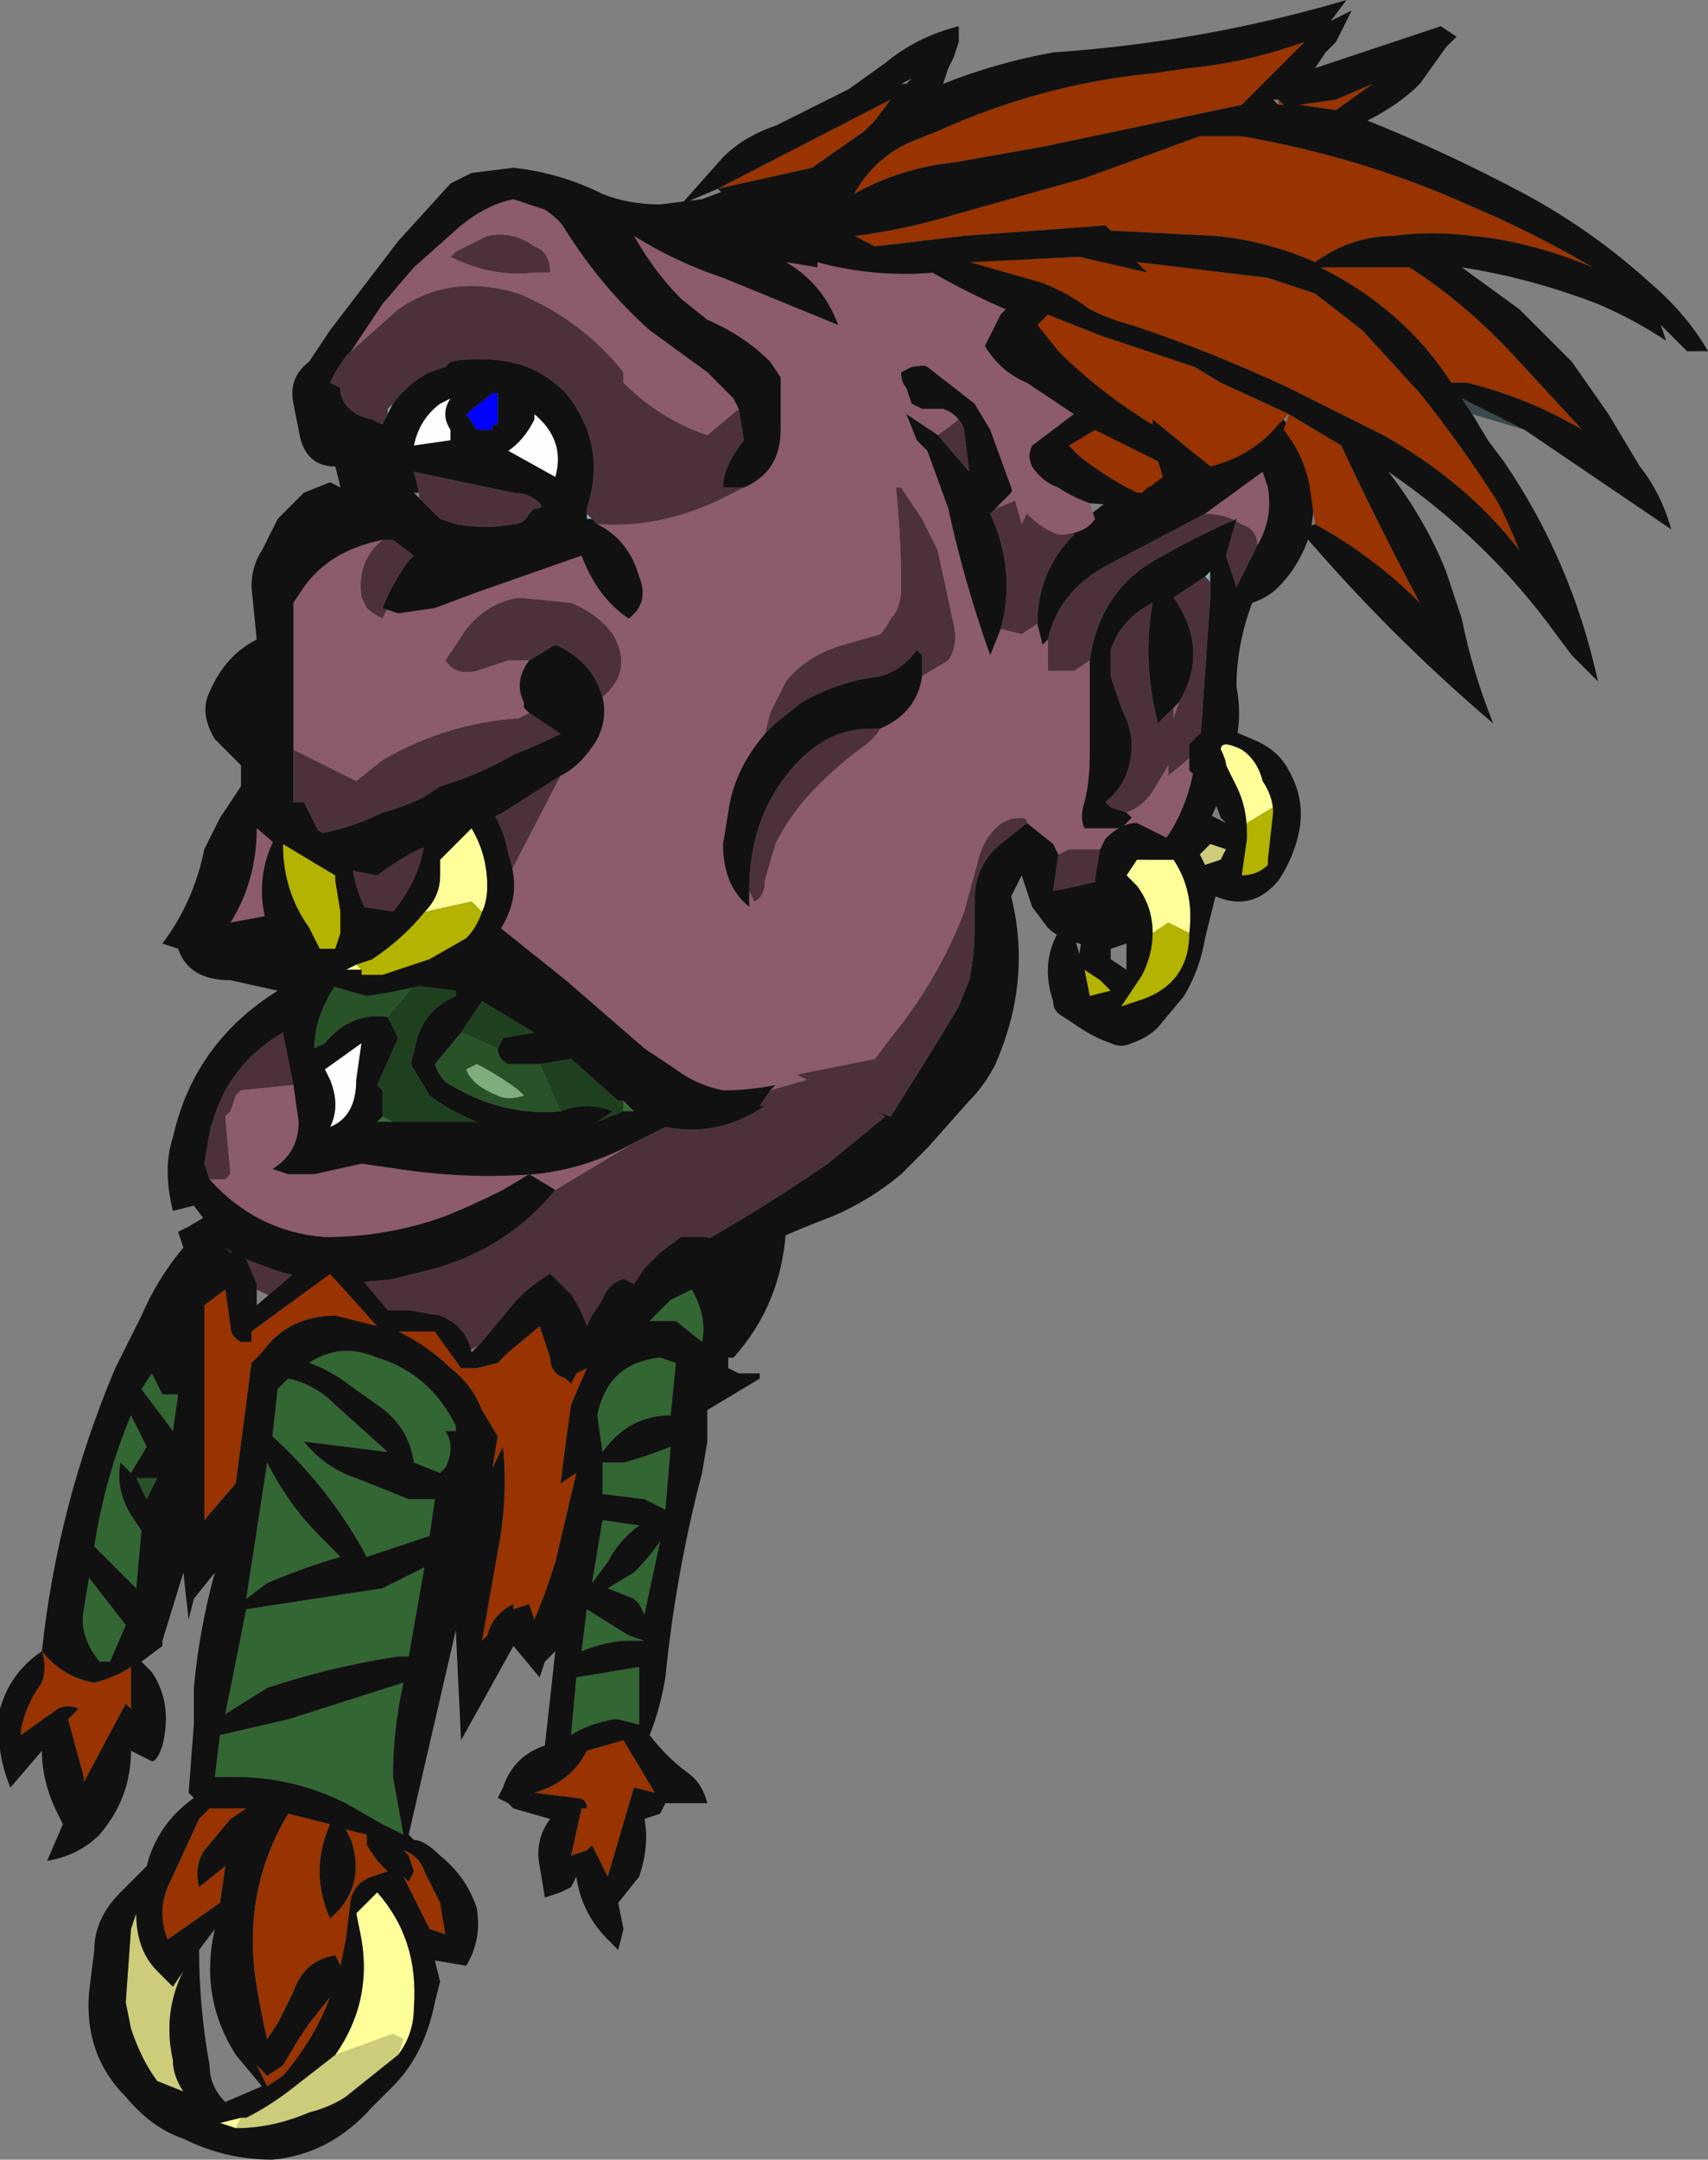 <?xml version="1.0" encoding="UTF-8" standalone="no"?>
<svg xmlns:ffdec="https://www.free-decompiler.com/flash" xmlns:xlink="http://www.w3.org/1999/xlink" ffdec:objectType="shape" height="20.6px" width="16.3px" xmlns="http://www.w3.org/2000/svg">
  <rect width="100%" height="100%" fill="#808080" stroke="none"/>
  <g transform="matrix(1.0, 0.0, 0.0, 1.0, 6.6, 11.95)">
    <path d="M2.05 -9.55 L2.05 -9.25 2.05 -9.55 M2.1 -9.25 L4.0 -7.55 3.6 -7.8 3.25 -8.25 2.9 -8.6 2.55 -8.95 2.1 -9.25 M4.3 -7.9 L4.3 -7.95 4.3 -7.9 M3.75 -8.6 L3.7 -9.0 3.75 -9.05 3.7 -8.75 3.75 -8.6 M3.45 -9.4 L2.65 -9.7 3.45 -9.4" fill="#121212" fill-rule="evenodd" stroke="none"/>
    <path d="M-2.3 -8.15 Q-2.4 -8.0 -2.3 -7.85 L-2.3 -7.75 -2.65 -7.7 Q-2.6 -7.95 -2.4 -8.1 L-2.3 -8.15 M-1.5 -7.95 L-1.5 -8.0 Q-1.2 -7.75 -1.3 -7.4 L-1.75 -7.65 Q-1.6 -7.75 -1.5 -7.95 M-3.45 -1.65 L-3.5 -1.75 -3.15 -2.0 -3.2 -1.65 Q-3.2 -1.3 -3.45 -1.2 -3.35 -1.4 -3.45 -1.65" fill="#fffdff" fill-rule="evenodd" stroke="none"/>
    <path d="M-1.9 -8.2 L-1.85 -8.2 -1.85 -7.9 -1.9 -7.9 -1.9 -7.85 -2.05 -7.85 -2.15 -8.0 -1.9 -8.2" fill="#0000ff" fill-rule="evenodd" stroke="none"/>
    <path d="M1.9 -9.85 L1.6 -9.65 1.9 -9.85 M1.15 -10.15 L1.2 -10.15 0.5 -9.9 0.55 -9.9 1.15 -10.15 M2.05 -9.25 L2.05 -9.55 2.65 -9.7 3.45 -9.4 3.75 -9.05 3.7 -9.0 3.75 -8.6 4.3 -7.95 4.3 -7.9 4.0 -7.55 2.1 -9.25 2.05 -9.25" fill="#333333" fill-rule="evenodd" stroke="none"/>
    <path d="M2.55 -8.95 L2.9 -8.6 2.55 -8.95 M3.25 -8.25 L3.6 -7.8 3.25 -8.25 M-3.35 -8.25 L-3.35 -8.2 -3.35 -8.25 M-2.9 -8.0 L-2.9 -8.05 -2.85 -8.1 -2.9 -8.0 M-1.0 -7.05 L-0.95 -7.0 -1.0 -7.0 -1.0 -7.05 M4.95 -6.25 L4.95 -6.4 4.9 -6.45 4.95 -6.5 4.95 -6.25" fill="#86aab3" fill-rule="evenodd" stroke="none"/>
    <path d="M0.5 -10.2 L1.1 -10.2 0.5 -10.2" fill="#5f7980" fill-rule="evenodd" stroke="none"/>
    <path d="M-2.85 -1.25 L-3.0 -1.25 -2.95 -1.3 -2.85 -1.25 M-3.6 -1.95 L-3.6 -1.95 M-0.65 -1.45 L-0.55 -1.35 -0.65 -1.35 -0.65 -1.45" fill="#346b34" fill-rule="evenodd" stroke="none"/>
    <path d="M-3.6 -1.95 Q-3.6 -2.25 -3.4 -2.55 L-2.65 -2.55 -2.9 -2.25 -2.85 -2.15 -2.9 -2.25 Q-3.25 -2.3 -3.5 -2.0 L-3.6 -1.95 M-2.25 -2.5 L-2.25 -2.45 -2.25 -2.5 M-1.25 -1.35 Q-1.8 -1.3 -2.3 -1.6 -2.4 -1.65 -2.45 -1.8 L-2.2 -2.1 -1.85 -1.95 Q-1.85 -1.85 -1.75 -1.8 L-1.45 -1.8 -1.25 -1.35 M-2.15 -1.75 Q-2.1 -1.6 -1.85 -1.5 -1.75 -1.45 -1.6 -1.5 L-1.65 -1.55 Q-1.85 -1.7 -2.05 -1.8 L-2.15 -1.75" fill="#285228" fill-rule="evenodd" stroke="none"/>
    <path d="M-2.65 -2.55 L-2.25 -2.5 -2.25 -2.45 Q-2.6 -2.3 -2.65 -1.9 -2.7 -1.8 -2.65 -1.75 L-2.5 -1.5 Q-2.3 -1.35 -2.05 -1.25 L-2.85 -1.25 -2.95 -1.3 -2.95 -1.55 -3.0 -1.6 -2.8 -2.05 -2.85 -2.15 -2.9 -2.25 -2.65 -2.55 M-2.2 -2.1 L-2.0 -2.4 -1.5 -2.1 -1.8 -2.05 -1.85 -1.95 -2.2 -2.1 M-1.45 -1.8 L-1.15 -1.85 -0.7 -1.45 -0.65 -1.45 -0.65 -1.35 -0.9 -1.25 -0.75 -1.35 Q-1.0 -1.45 -1.25 -1.35 L-1.45 -1.8" fill="#1f401f" fill-rule="evenodd" stroke="none"/>
    <path d="M-2.15 -1.75 L-2.05 -1.8 Q-1.85 -1.7 -1.65 -1.55 L-1.6 -1.5 Q-1.75 -1.45 -1.85 -1.5 -2.1 -1.6 -2.15 -1.75" fill="#7ead7e" fill-rule="evenodd" stroke="none"/>
    <path d="M3.55 -7.05 L3.65 -6.9 3.65 -6.85 Q3.3 -6.5 3.3 -6.0 L3.15 -5.9 2.95 -5.95 Q3.1 -6.5 2.85 -7.05 L2.9 -7.1 3.15 -7.2 3.55 -7.05 M-0.3 0.2 L-1.0 0.7 -1.2 0.45 -2.25 1.0 -3.85 0.5 -4.25 0.3 -4.45 -0.05 Q-4.3 0.05 -4.15 0.1 -3.55 0.35 -2.85 0.25 L-2.45 0.15 Q-1.75 -0.05 -1.3 -0.6 L-0.55 -1.05 -0.25 -1.2 Q0.25 -1.1 0.7 -1.4 L0.65 -1.4 0.75 -1.55 1.1 -1.65 1.0 -1.7 1.75 -1.85 1.9 -2.05 Q2.35 -2.6 2.6 -3.25 L2.75 -3.8 Q2.8 -3.95 2.9 -4.05 3.0 -4.15 3.15 -4.15 3.2 -4.15 3.2 -4.1 L2.95 -3.9 Q2.7 -3.7 2.7 -3.35 L2.7 -3.05 Q2.7 -2.85 2.65 -2.6 L2.55 -2.35 Q2.25 -1.85 1.9 -1.3 L1.75 -1.35 1.85 -1.3 1.3 -0.85 Q0.5 -0.3 -0.35 0.15 L-0.3 0.2 M0.5 -7.3 L0.4 -7.25 Q-0.25 -6.9 -0.9 -6.95 L-0.95 -7.0 -1.0 -7.05 -1.0 -7.1 Q-0.8 -7.7 -1.2 -8.2 -1.45 -8.45 -1.75 -8.5 -2.05 -8.55 -2.3 -8.5 L-2.35 -8.45 -2.5 -8.4 Q-2.7 -8.3 -2.85 -8.1 L-2.9 -8.05 -2.9 -8.0 -2.95 -7.9 -3.05 -7.95 Q-3.3 -8.0 -3.35 -8.2 L-3.35 -8.25 -3.45 -8.3 -3.4 -8.4 -3.3 -8.55 -3.25 -8.6 -2.8 -9.0 Q-2.3 -9.35 -1.65 -9.15 -1.05 -8.9 -0.65 -8.4 L-0.65 -8.3 Q-0.3 -7.95 0.15 -7.8 L0.45 -8.05 0.5 -7.75 Q0.3 -7.5 0.3 -7.3 L0.5 -7.3 M-2.95 -6.15 L-2.9 -6.15 -2.95 -6.05 Q-3.05 -6.1 -3.1 -6.15 L-3.15 -6.25 Q-3.2 -6.6 -2.95 -6.8 L-2.85 -6.8 -2.65 -6.65 -2.7 -6.6 Q-2.85 -6.4 -2.95 -6.15 M-3.8 -4.8 L-3.2 -4.5 -2.95 -4.7 Q-2.35 -5.05 -1.65 -5.1 L-1.55 -5.15 -1.25 -4.95 Q-1.45 -4.85 -1.7 -4.75 -2.05 -4.55 -2.4 -4.45 L-2.55 -4.35 Q-2.75 -4.25 -2.95 -4.2 -3.25 -4.05 -3.55 -4.0 L-3.7 -4.3 -3.8 -4.3 -3.8 -4.8 M-1.55 -5.65 L-1.75 -5.65 -2.05 -5.55 Q-2.25 -5.5 -2.35 -5.65 L-2.15 -5.95 Q-1.95 -6.2 -1.65 -6.25 L-1.15 -6.2 Q-0.9 -6.1 -0.75 -5.9 -0.55 -5.55 -0.85 -5.3 -0.95 -5.65 -1.3 -5.8 L-1.55 -5.65 M-1.25 -4.55 L-1.95 -3.2 -2.8 -3.25 -3.5 -3.35 -3.6 -3.3 -3.8 -3.75 -3.0 -3.6 Q-2.8 -3.75 -2.6 -3.85 -2.2 -4.0 -1.8 -4.2 L-1.25 -4.55 M3.5 -3.8 L3.6 -3.85 4.0 -3.85 4.3 -3.7 3.9 -3.55 Q3.7 -3.5 3.45 -3.45 L3.5 -3.8 M4.85 -4.8 L4.55 -4.55 4.55 -4.65 4.4 -4.4 Q4.3 -4.25 4.15 -4.2 L4.0 -4.25 3.95 -4.3 Q4.2 -4.5 4.2 -4.85 4.2 -5.0 4.1 -5.2 L4.0 -5.5 4.0 -5.75 Q4.1 -6.05 4.4 -6.2 4.3 -5.65 4.45 -5.05 L4.6 -5.2 4.6 -5.1 4.65 -5.25 Q4.95 -5.75 4.6 -6.25 L4.9 -6.45 4.95 -6.4 4.95 -6.25 4.85 -4.8 M3.8 -5.65 L3.65 -5.55 3.4 -5.55 3.4 -5.85 Q3.5 -6.3 3.95 -6.55 L4.9 -7.05 Q5.1 -7.05 5.25 -6.95 5.4 -6.9 5.4 -6.75 L5.2 -6.35 5.1 -6.65 5.2 -7.0 Q4.85 -6.85 4.5 -6.65 3.9 -6.35 3.8 -5.65 M2.35 -7.8 L2.55 -7.95 2.6 -7.85 2.65 -7.45 2.35 -7.8 M0.7 -4.95 L0.75 -5.15 0.9 -5.45 Q1.1 -5.7 1.45 -5.8 L1.8 -5.9 Q1.85 -5.95 1.9 -6.05 2.0 -6.15 2.0 -6.35 2.0 -6.8 1.95 -7.3 L2.0 -7.3 2.2 -7.0 2.35 -6.7 2.5 -6.0 Q2.55 -5.8 2.45 -5.65 L2.2 -5.5 2.2 -5.7 2.15 -5.75 Q2.0 -5.55 1.8 -5.5 1.4 -5.45 1.05 -5.25 L0.8 -5.05 0.7 -4.95 M1.8 -5.0 Q1.75 -4.9 1.6 -4.8 1.4 -4.65 1.2 -4.45 0.95 -4.2 0.8 -3.9 L0.7 -3.55 Q0.7 -3.4 0.6 -3.35 L0.55 -3.45 Q0.55 -4.1 0.9 -4.55 1.25 -5.0 1.7 -5.0 L1.8 -5.0 M-2.3 -9.5 L-2.25 -9.55 -1.95 -9.7 Q-1.7 -9.75 -1.5 -9.6 -1.35 -9.55 -1.35 -9.35 L-1.5 -9.35 Q-1.9 -9.3 -2.3 -9.5 M-2.6 -7.2 L-2.6 -7.25 -2.65 -7.45 -1.7 -7.25 Q-1.55 -7.25 -1.45 -7.15 -1.4 -7.1 -1.5 -7.1 L-1.55 -7.05 Q-1.6 -6.95 -1.7 -6.95 -1.95 -6.9 -2.25 -6.95 L-2.4 -7.0 -2.6 -7.2 M-4.6 -0.7 L-4.65 -0.85 -4.6 -1.15 Q-4.55 -1.35 -4.45 -1.55 -4.25 -1.9 -3.9 -2.1 L-3.8 -1.6 -4.3 -1.55 -4.35 -1.5 -4.4 -1.35 -4.45 -1.3 -4.4 -0.75 -4.45 -0.7 -4.6 -0.7" fill="#4d313a" fill-rule="evenodd" stroke="none"/>
    <path d="M1.5 -9.4 L2.7 -8.35 Q2.4 -8.5 2.1 -8.45 L2.0 -8.4 Q2.0 -8.3 2.05 -8.25 L2.1 -8.1 2.2 -8.05 2.4 -8.05 Q2.55 -8.0 2.6 -7.85 L2.55 -7.95 2.35 -7.8 2.05 -8.0 2.15 -7.75 2.25 -7.65 2.45 -7.1 Q2.6 -6.4 2.85 -5.7 L2.95 -5.95 3.15 -5.9 3.3 -6.0 3.35 -5.8 3.4 -5.85 3.4 -5.55 3.65 -5.55 3.8 -5.65 3.8 -4.75 Q3.8 -4.5 3.75 -4.3 3.7 -4.15 3.75 -4.05 L4.1 -4.05 4.2 -4.15 4.15 -4.2 Q4.3 -4.25 4.4 -4.4 L4.55 -4.65 4.55 -4.55 4.85 -4.8 4.8 -4.65 Q4.7 -4.05 4.3 -3.7 L4.0 -3.85 3.6 -3.85 3.5 -3.8 3.45 -3.9 3.2 -4.1 Q3.2 -4.15 3.15 -4.15 3.0 -4.15 2.9 -4.05 2.8 -3.95 2.75 -3.8 L2.6 -3.25 Q2.35 -2.6 1.9 -2.05 L1.75 -1.85 1.0 -1.7 1.1 -1.65 0.75 -1.55 0.8 -1.6 Q0.55 -1.55 0.3 -1.55 0.05 -1.6 -0.15 -1.75 L-0.45 -1.95 -1.2 -2.6 -1.95 -3.2 -1.25 -4.55 Q-1.05 -4.65 -0.9 -4.9 -0.8 -5.1 -0.85 -5.3 -0.55 -5.55 -0.75 -5.9 -0.9 -6.1 -1.15 -6.2 L-1.65 -6.25 Q-1.95 -6.2 -2.15 -5.95 L-2.35 -5.65 Q-2.25 -5.5 -2.05 -5.55 L-1.75 -5.65 -1.55 -5.65 Q-1.7 -5.45 -1.6 -5.25 L-1.6 -5.2 -1.55 -5.15 -1.65 -5.1 Q-2.35 -5.05 -2.95 -4.7 L-3.2 -4.5 -3.8 -4.8 -3.8 -6.2 -3.7 -6.35 Q-3.45 -6.7 -2.95 -6.8 -3.2 -6.6 -3.15 -6.25 L-3.1 -6.15 Q-3.05 -6.1 -2.95 -6.05 L-2.9 -6.15 -2.95 -6.15 -2.8 -6.1 -2.45 -6.15 -2.05 -6.3 -1.05 -6.65 Q-0.9 -6.25 -0.6 -6.05 -0.4 -6.2 -0.5 -6.45 -0.6 -6.8 -0.9 -6.95 -0.25 -6.9 0.4 -7.25 L0.5 -7.3 Q0.85 -7.45 0.85 -7.85 L0.85 -8.35 0.75 -8.5 Q0.5 -8.75 0.15 -8.9 L-0.1 -9.1 Q-0.35 -9.35 -0.55 -9.7 -0.15 -9.45 0.3 -9.3 L1.4 -8.85 Q1.25 -9.25 0.9 -9.45 L1.2 -9.4 1.5 -9.4 M3.05 -7.85 L3.55 -7.05 3.15 -7.2 2.9 -7.1 3.05 -7.25 3.1 -7.4 3.05 -7.85 M-3.25 -8.6 L-2.95 -9.05 -2.65 -9.4 -2.2 -9.8 Q-1.95 -10.0 -1.7 -10.05 L-1.4 -9.95 Q-1.25 -9.85 -1.2 -9.75 -0.85 -9.2 -0.4 -8.8 L0.15 -8.4 0.4 -8.15 0.45 -8.05 0.15 -7.8 Q-0.3 -7.95 -0.65 -8.3 L-0.65 -8.4 Q-1.05 -8.9 -1.65 -9.15 -2.3 -9.35 -2.8 -9.0 L-3.25 -8.6 M2.2 -5.5 L2.45 -5.65 Q2.55 -5.8 2.5 -6.0 L2.35 -6.7 2.2 -7.0 2.0 -7.3 1.95 -7.3 Q2.0 -6.8 2.0 -6.35 2.0 -6.15 1.9 -6.05 1.85 -5.95 1.8 -5.9 L1.45 -5.8 Q1.1 -5.7 0.9 -5.45 L0.75 -5.15 0.7 -4.95 Q0.4 -4.6 0.35 -4.2 L0.3 -3.9 Q0.3 -3.5 0.55 -3.3 L0.55 -3.45 0.6 -3.35 Q0.7 -3.4 0.7 -3.55 L0.8 -3.9 Q0.95 -4.2 1.2 -4.45 1.4 -4.65 1.6 -4.8 1.75 -4.9 1.8 -5.0 2.15 -5.15 2.2 -5.5 M4.9 -7.05 L5.45 -7.45 5.5 -7.3 Q5.55 -7.0 5.4 -6.75 5.4 -6.9 5.25 -6.95 5.1 -7.05 4.9 -7.05 M4.65 -5.25 L4.6 -5.1 4.6 -5.2 4.65 -5.25 M-0.55 -1.05 L-1.3 -0.6 -1.55 -0.75 -1.8 -0.6 Q-2.1 -0.45 -2.35 -0.35 -2.9 -0.15 -3.5 -0.15 -4.15 -0.2 -4.6 -0.7 L-4.45 -0.7 -4.4 -0.75 -4.45 -1.3 -4.4 -1.35 -4.35 -1.5 -4.3 -1.55 -3.8 -1.6 -3.75 -1.25 Q-3.75 -0.95 -4.0 -0.8 L-3.85 -0.75 -3.6 -0.75 -3.15 -0.85 -2.8 -0.8 Q-2.15 -0.7 -1.5 -0.75 -1.0 -0.8 -0.55 -1.05 M-2.3 -9.5 Q-1.9 -9.3 -1.5 -9.35 L-1.35 -9.35 Q-1.35 -9.55 -1.5 -9.6 -1.7 -9.75 -1.95 -9.7 L-2.25 -9.55 -2.3 -9.5 M-3.8 -3.75 L-3.6 -3.3 -4.4 -3.15 Q-4.15 -3.55 -4.15 -4.05 L-3.8 -3.75" fill="#8c5b6c" fill-rule="evenodd" stroke="none"/>
    <path d="M1.2 -10.15 L1.9 -9.85 1.6 -9.65 1.5 -9.4 1.2 -9.4 0.9 -9.45 Q1.25 -9.25 1.4 -8.85 L0.3 -9.3 Q-0.15 -9.45 -0.55 -9.7 -0.35 -9.35 -0.1 -9.1 L0.15 -8.9 Q0.5 -8.75 0.75 -8.5 L0.85 -8.35 0.85 -7.85 Q0.85 -7.45 0.5 -7.3 L0.3 -7.3 Q0.3 -7.5 0.5 -7.75 L0.45 -8.05 0.4 -8.15 0.15 -8.4 -0.4 -8.8 Q-0.85 -9.2 -1.2 -9.75 -1.25 -9.85 -1.4 -9.95 L-1.7 -10.05 Q-1.95 -10.0 -2.2 -9.8 L-2.65 -9.4 -2.95 -9.05 -3.25 -8.6 -3.3 -8.55 -3.4 -8.4 -3.45 -8.3 -3.35 -8.25 -3.35 -8.2 Q-3.3 -8.0 -3.05 -7.95 L-2.95 -7.9 -2.9 -8.0 -2.85 -8.1 Q-2.7 -8.3 -2.5 -8.4 L-2.35 -8.45 -2.3 -8.5 Q-2.05 -8.55 -1.75 -8.5 -1.45 -8.45 -1.2 -8.2 -0.8 -7.7 -1.0 -7.1 L-1.0 -7.05 -1.0 -7.0 -0.95 -7.0 -0.9 -6.95 Q-0.6 -6.8 -0.5 -6.45 -0.4 -6.2 -0.6 -6.05 -0.9 -6.25 -1.05 -6.65 L-2.05 -6.3 -2.45 -6.15 -2.8 -6.1 -2.95 -6.15 Q-2.85 -6.4 -2.7 -6.6 L-2.65 -6.65 -2.85 -6.8 -2.95 -6.8 Q-3.45 -6.7 -3.7 -6.35 L-3.8 -6.2 -3.8 -4.8 -3.8 -4.3 -3.7 -4.3 -3.55 -4.0 Q-3.25 -4.05 -2.95 -4.2 -2.75 -4.25 -2.55 -4.35 L-2.4 -4.45 Q-2.05 -4.55 -1.7 -4.75 -1.45 -4.85 -1.25 -4.95 L-1.55 -5.15 -1.6 -5.2 -1.6 -5.25 Q-1.7 -5.45 -1.55 -5.65 L-1.3 -5.8 Q-0.95 -5.65 -0.85 -5.3 -0.8 -5.1 -0.9 -4.9 -1.05 -4.65 -1.25 -4.55 L-1.8 -4.2 Q-2.2 -4.0 -2.6 -3.85 -2.8 -3.75 -3.0 -3.6 L-3.8 -3.75 -4.15 -4.05 Q-4.15 -3.55 -4.4 -3.15 L-3.6 -3.3 -3.5 -3.35 -2.8 -3.25 -1.95 -3.2 -1.2 -2.6 -0.45 -1.95 -0.15 -1.75 Q0.05 -1.6 0.3 -1.55 0.55 -1.55 0.8 -1.6 L0.75 -1.55 0.65 -1.4 0.7 -1.4 Q0.25 -1.1 -0.25 -1.2 L-0.55 -1.05 Q-1.0 -0.8 -1.5 -0.75 -2.15 -0.7 -2.8 -0.8 L-3.15 -0.85 -3.6 -0.75 -3.85 -0.75 -4.0 -0.8 Q-3.75 -0.95 -3.75 -1.25 L-3.8 -1.6 -3.9 -2.1 Q-4.25 -1.9 -4.45 -1.55 -4.55 -1.35 -4.6 -1.15 L-4.65 -0.85 -4.6 -0.7 Q-4.15 -0.2 -3.5 -0.15 -2.9 -0.15 -2.35 -0.35 -2.1 -0.45 -1.8 -0.6 L-1.55 -0.75 -1.3 -0.6 Q-1.75 -0.05 -2.45 0.15 L-2.85 0.25 Q-3.55 0.35 -4.15 0.1 -4.3 0.05 -4.45 -0.05 L-4.75 -0.45 -4.95 -0.4 Q-5.05 -0.8 -4.95 -1.1 -4.75 -2.0 -3.95 -2.5 L-4.4 -2.6 Q-4.8 -2.6 -4.9 -2.9 L-5.05 -2.95 Q-4.75 -3.35 -4.65 -3.85 L-4.5 -4.15 -4.3 -4.45 -4.3 -4.65 -4.55 -4.9 Q-4.7 -5.15 -4.6 -5.35 -4.45 -5.7 -4.15 -5.85 L-4.2 -6.35 Q-4.2 -6.55 -4.1 -6.7 L-3.95 -7.0 Q-3.8 -7.15 -3.7 -7.25 L-3.45 -7.35 -3.35 -7.3 -3.4 -7.5 Q-3.7 -7.5 -3.75 -7.85 L-3.8 -8.1 Q-3.85 -8.35 -3.65 -8.5 L-3.45 -8.8 -2.8 -9.65 -2.3 -10.2 -2.1 -10.3 -1.7 -10.35 Q-1.25 -10.3 -0.85 -10.1 -0.6 -10.0 -0.3 -10.0 L0.1 -10.05 0.5 -10.2 1.1 -10.2 1.15 -10.15 0.55 -9.9 0.5 -9.9 1.2 -10.15 M2.7 -8.35 L3.05 -7.85 3.1 -7.4 3.05 -7.25 2.9 -7.1 2.85 -7.05 Q3.1 -6.5 2.95 -5.95 L2.85 -5.7 Q2.6 -6.4 2.45 -7.1 L2.25 -7.65 2.15 -7.75 2.05 -8.0 2.35 -7.8 2.65 -7.45 2.6 -7.85 Q2.55 -8.0 2.4 -8.05 L2.2 -8.05 2.1 -8.1 2.05 -8.25 Q2.0 -8.3 2.0 -8.4 L2.1 -8.45 Q2.4 -8.5 2.7 -8.35 M3.65 -6.9 Q3.9 -7.15 4.2 -7.3 L5.6 -8.0 Q5.85 -7.75 5.95 -7.35 5.95 -7.1 5.9 -6.85 5.8 -6.55 5.6 -6.35 5.5 -6.25 5.35 -6.2 5.2 -5.8 5.2 -5.4 5.25 -5.15 5.2 -4.9 5.0 -3.95 4.35 -3.2 L3.95 -2.95 Q3.8 -2.9 3.7 -2.95 3.5 -3.0 3.4 -3.1 L3.25 -3.3 3.15 -3.6 3.05 -3.4 Q3.25 -2.6 2.9 -1.8 2.8 -1.6 2.65 -1.45 L2.25 -1.0 2.0 -0.75 Q1.7 -0.5 1.35 -0.35 0.55 -0.05 -0.2 0.4 L-0.3 0.2 -0.35 0.15 Q0.5 -0.3 1.3 -0.85 L1.85 -1.3 1.75 -1.35 1.9 -1.3 Q2.25 -1.85 2.55 -2.35 L2.65 -2.6 Q2.7 -2.85 2.7 -3.05 L2.7 -3.35 Q2.7 -3.7 2.95 -3.9 L3.2 -4.1 3.45 -3.9 3.5 -3.8 3.45 -3.45 Q3.7 -3.5 3.9 -3.55 L4.3 -3.7 Q4.7 -4.05 4.8 -4.65 L4.85 -4.8 4.95 -6.25 4.95 -6.5 4.9 -6.45 4.6 -6.25 Q4.95 -5.75 4.65 -5.25 L4.6 -5.2 4.45 -5.05 Q4.3 -5.65 4.4 -6.2 4.1 -6.05 4.0 -5.75 L4.0 -5.5 4.1 -5.2 Q4.2 -5.0 4.2 -4.85 4.2 -4.5 3.95 -4.3 L4.0 -4.25 4.15 -4.2 4.2 -4.15 4.1 -4.05 3.75 -4.05 Q3.7 -4.15 3.75 -4.3 3.8 -4.5 3.8 -4.75 L3.8 -5.65 Q3.9 -6.35 4.5 -6.65 4.85 -6.85 5.2 -7.0 L5.1 -6.65 5.2 -6.35 5.4 -6.75 Q5.55 -7.0 5.5 -7.3 L5.45 -7.45 4.9 -7.05 3.95 -6.55 Q3.5 -6.3 3.4 -5.85 L3.35 -5.8 3.3 -6.0 Q3.3 -6.5 3.65 -6.85 L3.65 -6.9 M0.7 -4.95 L0.8 -5.05 1.05 -5.25 Q1.4 -5.45 1.8 -5.5 2.0 -5.55 2.15 -5.75 L2.2 -5.7 2.2 -5.5 Q2.15 -5.15 1.8 -5.0 L1.7 -5.0 Q1.25 -5.0 0.9 -4.55 0.55 -4.1 0.55 -3.45 L0.55 -3.3 Q0.3 -3.5 0.3 -3.9 L0.35 -4.2 Q0.4 -4.6 0.7 -4.95 M-1.9 -8.2 L-2.15 -8.0 -2.05 -7.85 -1.9 -7.85 -1.9 -7.9 -1.85 -7.9 -1.85 -8.2 -1.9 -8.2 M-2.3 -8.15 L-2.4 -8.1 Q-2.6 -7.95 -2.65 -7.7 L-2.3 -7.75 -2.3 -7.85 Q-2.4 -8.0 -2.3 -8.15 M-2.6 -7.2 L-2.4 -7.0 -2.25 -6.95 Q-1.95 -6.9 -1.7 -6.95 -1.6 -6.95 -1.55 -7.05 L-1.5 -7.1 Q-1.4 -7.1 -1.45 -7.15 -1.55 -7.25 -1.7 -7.25 L-2.65 -7.45 -2.6 -7.25 -2.65 -7.25 -2.6 -7.2 M-1.5 -7.95 Q-1.6 -7.75 -1.75 -7.65 L-1.3 -7.4 Q-1.2 -7.75 -1.5 -8.0 L-1.5 -7.95 M-2.65 -2.55 L-3.4 -2.55 Q-3.6 -2.25 -3.6 -1.95 L-3.5 -2.0 Q-3.25 -2.3 -2.9 -2.25 L-2.85 -2.15 -2.8 -2.05 -3.0 -1.6 -2.95 -1.55 -2.95 -1.3 -3.0 -1.25 -2.85 -1.25 -2.05 -1.25 Q-2.3 -1.35 -2.5 -1.5 L-2.65 -1.75 Q-2.7 -1.8 -2.65 -1.9 -2.6 -2.3 -2.25 -2.45 L-2.25 -2.5 -2.65 -2.55 M-3.6 -1.95 L-3.6 -1.95 M-3.45 -1.65 Q-3.35 -1.4 -3.45 -1.2 -3.2 -1.3 -3.2 -1.65 L-3.15 -2.0 -3.5 -1.75 -3.45 -1.65 M-2.2 -2.1 L-2.45 -1.8 Q-2.4 -1.65 -2.3 -1.6 -1.8 -1.3 -1.25 -1.35 -1.0 -1.45 -0.75 -1.35 L-0.9 -1.25 -0.65 -1.35 -0.55 -1.35 -0.65 -1.45 -0.7 -1.45 -1.15 -1.85 -1.45 -1.8 -1.75 -1.8 Q-1.85 -1.85 -1.85 -1.95 L-1.8 -2.05 -1.5 -2.1 -2.0 -2.4 -2.2 -2.1" fill="#111111" fill-rule="evenodd" stroke="none"/>
    <path d="M4.85 -3.8 L4.95 -3.9 5.1 -3.85 5.05 -3.75 4.9 -3.7 4.85 -3.8 M-5.3 6.3 Q-5.3 6.65 -5.1 6.85 L-4.95 7.0 -4.85 6.85 Q-5.05 7.25 -4.95 7.7 -4.95 7.85 -4.85 8.0 L-5.1 7.9 Q-5.25 7.7 -5.35 7.4 L-5.4 7.15 -5.35 6.45 -5.3 6.3 M-2.8 7.65 L-3.3 8.05 Q-3.45 8.15 -3.65 8.2 -4.0 8.35 -4.35 8.35 L-4.3 8.25 -4.25 8.25 Q-4.05 8.15 -3.85 8.0 L-3.4 7.65 -2.85 7.45 -2.75 7.5 -2.8 7.65" fill="#cccc7a" fill-rule="evenodd" stroke="none"/>
    <path d="M4.4 -3.05 Q4.4 -3.3 4.25 -3.5 L4.15 -3.6 4.25 -3.75 4.6 -3.75 Q4.8 -3.45 4.75 -3.05 L4.55 -3.15 4.4 -3.05 M5.3 -4.0 Q5.3 -4.25 5.2 -4.45 L5.1 -4.65 Q5.1 -4.7 5.05 -4.8 5.05 -4.9 5.25 -4.8 5.4 -4.7 5.45 -4.5 5.55 -4.35 5.55 -4.2 L5.55 -4.25 5.3 -4.1 5.3 -4.0 M-2.55 -3.25 Q-2.4 -3.4 -2.4 -3.6 L-2.4 -3.75 -2.1 -4.05 Q-1.95 -3.8 -1.95 -3.5 -1.95 -3.35 -2.0 -3.25 L-2.1 -3.35 -2.55 -3.25 M-3.15 -2.7 L-3.3 -2.7 -3.2 -2.75 -3.15 -2.7 M-3.4 7.65 Q-3.05 7.15 -3.15 6.55 L-3.2 6.3 -3.0 6.1 Q-2.6 6.55 -2.65 7.2 -2.65 7.45 -2.8 7.65 L-2.75 7.5 -2.85 7.45 -3.4 7.65 M-4.35 8.35 L-4.5 8.3 -4.3 8.25 -4.25 8.25 -4.3 8.25 -4.35 8.35" fill="#ffff99" fill-rule="evenodd" stroke="none"/>
    <path d="M7.45 -8.0 L7.35 -8.15 7.95 -7.85 7.45 -8.0 M2.0 -11.15 L2.05 -11.15 2.0 -11.15" fill="#39484d" fill-rule="evenodd" stroke="none"/>
    <path d="M-5.3 2.15 L-5.1 2.15 -5.2 2.35 -5.3 2.15" fill="#285228" fill-rule="evenodd" stroke="none"/>
    <path d="M0.25 -10.15 L1.9 -11.0 1.75 -10.8 1.65 -10.7 1.15 -10.35 0.25 -10.15 M4.25 -7.25 Q3.95 -7.4 3.7 -7.6 L3.6 -7.7 3.85 -7.85 4.45 -7.55 4.5 -7.4 4.3 -7.25 4.25 -7.25 M4.95 -7.5 L4.4 -7.95 4.4 -7.9 Q3.9 -8.2 3.5 -8.6 L3.3 -8.85 3.4 -8.95 3.9 -8.75 4.8 -8.45 5.05 -8.3 5.7 -8.0 6.2 -7.7 Q6.55 -6.95 6.95 -6.2 6.5 -6.65 5.95 -6.95 L5.9 -7.3 Q5.85 -7.6 5.65 -7.85 L5.7 -8.0 5.6 -7.9 Q5.35 -7.6 4.95 -7.5 M6.5 -11.15 L6.15 -10.9 5.8 -10.95 6.15 -11.0 6.5 -11.15 M7.45 -9.7 Q7.05 -9.75 6.7 -9.7 6.3 -9.7 5.95 -9.45 5.5 -9.65 5.0 -9.7 L4.0 -9.75 3.95 -9.8 2.6 -9.7 1.75 -9.6 1.55 -9.7 Q2.0 -9.75 2.5 -9.9 L3.75 -10.25 4.85 -10.65 5.25 -10.65 Q6.4 -10.45 7.4 -10.0 8.0 -9.75 8.6 -9.4 8.0 -9.65 7.45 -9.7 M6.85 -9.4 Q7.4 -9.05 7.9 -8.5 L8.5 -7.85 Q8.0 -8.15 7.4 -8.3 L7.25 -8.3 Q6.8 -9.0 6.0 -9.4 L6.85 -9.4 M6.95 -8.2 Q7.35 -7.7 7.7 -7.15 7.8 -6.95 7.9 -6.7 7.4 -7.35 6.6 -7.8 L5.7 -8.25 Q4.95 -8.6 4.2 -8.85 4.0 -8.9 3.8 -9.0 3.6 -9.15 3.35 -9.25 L2.65 -9.45 3.7 -9.5 4.35 -9.35 4.25 -9.45 5.5 -9.3 5.95 -9.15 6.4 -8.8 6.95 -8.2 M4.75 -11.3 Q5.25 -11.35 5.7 -11.5 L5.85 -11.55 5.25 -10.95 3.35 -10.55 2.5 -10.4 Q2.0 -10.35 1.55 -10.1 1.75 -10.45 2.1 -10.6 L2.35 -10.7 Q3.35 -11.15 4.4 -11.25 L4.75 -11.3 M5.6 -11.0 L5.65 -10.95 5.6 -10.95 5.6 -11.0 M-6.2 3.8 Q-6.0 4.05 -5.7 4.1 -5.5 4.05 -5.35 3.95 L-5.35 4.35 -5.4 4.3 -5.8 5.05 -5.8 5.0 -5.95 4.45 -5.85 4.35 Q-5.95 4.3 -6.05 4.35 L-6.4 4.6 -6.4 4.55 Q-6.35 4.3 -6.2 4.1 -6.15 3.95 -6.2 3.8 M-1.2 1.2 L-1.15 1.25 -1.1 1.15 -1.0 1.1 -1.15 1.45 -1.2 1.8 -1.25 2.2 -1.1 2.1 -1.3 2.95 -1.4 3.25 -1.5 3.5 -1.55 3.35 -1.7 3.4 -1.7 3.35 Q-1.9 3.45 -1.95 3.65 L-2.0 3.7 -1.85 2.85 Q-1.75 2.35 -1.8 1.85 L-1.9 2.05 -1.85 1.75 -2.0 1.5 Q-2.1 1.25 -2.3 1.1 -2.5 0.9 -2.8 0.75 L-2.45 0.75 -2.2 1.1 -2.05 1.1 -1.85 1.05 -1.75 0.95 -1.45 0.7 -1.35 1.0 Q-1.35 1.15 -1.2 1.2 M-3.0 0.7 L-3.4 0.6 Q-3.85 0.6 -4.1 0.95 L-4.2 1.05 -4.35 2.2 -4.65 2.55 -4.65 0.5 -4.45 0.35 -4.4 0.7 Q-4.4 0.8 -4.3 0.85 L-4.2 0.85 -4.2 0.75 -3.45 0.2 -3.0 0.7 M-5.0 6.05 L-4.7 5.4 -4.6 5.3 -4.25 5.3 -4.4 5.4 -4.65 5.7 Q-4.75 5.85 -4.7 6.05 L-4.45 5.85 -4.5 6.2 -5.0 6.55 Q-5.1 6.3 -5.0 6.05 M-3.25 6.15 L-3.3 6.55 -3.35 6.8 -3.4 6.7 Q-3.7 6.75 -3.8 7.05 L-3.95 7.35 -4.05 7.5 Q-4.1 7.3 -4.15 7.0 -4.3 6.1 -3.85 5.35 L-3.45 5.45 Q-3.65 5.9 -3.45 6.35 -3.1 6.05 -3.25 5.6 L-3.3 5.5 -3.1 5.55 -3.1 5.65 -3.0 5.8 -2.9 5.9 -3.05 5.95 Q-3.2 6.0 -3.25 6.15 M-1.1 5.2 L-1.5 5.15 Q-1.15 5.05 -1.0 4.75 L-0.65 4.65 -0.35 5.15 -0.55 5.1 -0.8 5.95 -0.95 5.65 -1.0 5.7 -1.15 5.75 -1.05 5.3 -1.0 5.3 Q-1.0 5.2 -1.1 5.2 M-2.65 5.9 L-2.7 5.75 -2.75 5.7 Q-2.6 5.75 -2.55 5.9 L-2.4 6.2 -2.35 6.5 -2.5 6.45 -2.75 5.95 -2.7 6.0 -2.65 5.9 M-3.65 7.35 L-3.45 7.1 Q-3.6 7.5 -3.9 7.85 L-4.05 7.95 -4.15 7.75 -4.05 7.85 -3.9 7.75 -3.75 7.5 -3.65 7.35" fill="#993300" fill-rule="evenodd" stroke="none"/>
    <path d="M1.2 -9.4 L1.2 -9.45 Q1.75 -9.3 2.3 -9.35 2.65 -9.15 3.0 -9.0 L2.95 -8.95 2.8 -8.65 Q2.95 -8.4 3.2 -8.3 L3.65 -8.0 3.25 -7.7 Q3.2 -7.6 3.25 -7.5 3.35 -7.35 3.5 -7.3 3.65 -7.2 3.8 -7.15 L3.85 -7.0 Q3.75 -6.85 3.5 -6.85 3.35 -6.9 3.2 -7.05 L3.15 -6.95 3.05 -7.3 2.85 -7.85 2.7 -8.1 2.25 -8.45 Q1.9 -8.6 1.65 -8.85 L1.4 -9.1 Q1.35 -9.15 1.35 -9.25 L1.4 -9.25 1.2 -9.4" fill="#8c5b6c" fill-rule="evenodd" stroke="none"/>
    <path d="M0.1 0.85 L-0.15 0.65 -0.4 0.65 -0.2 0.45 0.0 0.35 Q0.15 0.6 0.1 0.85 M-0.15 1.05 L-0.2 1.55 Q-0.6 1.55 -0.85 1.9 L-0.9 1.55 Q-0.8 1.05 -0.3 1.0 L-0.15 1.05 M-2.25 1.7 L-2.35 1.7 Q-2.25 1.85 -2.35 2.05 L-2.4 2.1 -2.65 2.0 Q-2.7 1.65 -3.0 1.45 L-3.35 1.2 Q-3.5 1.1 -3.65 1.05 -3.35 0.85 -3.0 1.0 -2.5 1.15 -2.25 1.65 L-2.25 1.7 M-2.45 2.35 L-2.5 2.7 -3.1 2.9 Q-3.45 2.25 -4.0 1.75 L-3.95 1.3 -3.85 1.2 Q-3.6 1.25 -3.4 1.45 L-2.9 1.9 -3.7 1.8 Q-3.5 2.05 -3.2 2.15 L-2.7 2.35 -2.45 2.35 M-0.2 1.85 L-0.25 2.45 -0.45 2.35 -0.85 2.3 -0.85 2.0 -0.65 2.0 Q-0.45 1.95 -0.2 1.85 M-0.95 3.15 L-0.85 2.55 -0.5 2.6 Q-0.7 2.75 -0.8 2.95 L-0.95 3.15 M-0.5 3.35 L-0.55 3.3 -0.8 3.2 -0.55 3.05 Q-0.4 2.9 -0.3 2.75 L-0.45 3.45 -0.5 3.35 M-5.15 1.15 L-5.05 1.35 -4.9 1.35 -4.95 1.7 -5.25 1.3 -5.15 1.15 M-5.35 2.1 L-5.45 2.0 Q-5.5 2.25 -5.35 2.5 L-5.25 2.65 -5.3 3.2 -5.7 2.8 Q-5.6 2.15 -5.35 1.55 L-5.2 1.85 -5.35 2.1 M-2.95 3.2 Q-2.75 3.1 -2.55 3.0 L-2.7 3.85 -2.8 3.85 Q-3.45 3.95 -4.05 4.15 L-4.45 4.4 -4.25 3.4 -2.95 3.2 M-3.55 2.7 L-3.35 2.9 Q-3.7 3.0 -4.05 3.15 L-4.25 3.3 -4.05 2.0 Q-3.85 2.4 -3.55 2.7 M-5.65 3.9 Q-5.85 3.65 -5.8 3.4 L-5.75 3.1 -5.4 3.55 -5.55 3.9 -5.65 3.9 M-4.55 5.0 L-4.5 4.6 -3.85 4.45 -2.75 4.1 Q-2.85 4.55 -2.85 5.0 L-2.75 5.55 -2.95 5.45 -3.3 5.25 Q-3.8 5.0 -4.35 5.0 L-4.55 5.0 M-0.6 3.7 Q-0.8 3.7 -1.05 3.8 L-1.0 3.4 -0.6 3.65 -0.45 3.7 -0.6 3.7 M-1.15 4.6 L-1.1 4.05 -0.5 3.95 -0.5 4.5 -0.7 4.45 -0.75 4.45 Q-1.0 4.5 -1.15 4.6" fill="#326632" fill-rule="evenodd" stroke="none"/>
    <path d="M4.75 -3.05 Q4.75 -2.55 4.25 -2.4 L4.1 -2.35 4.3 -2.65 Q4.4 -2.85 4.4 -3.05 L4.55 -3.15 4.75 -3.05 M5.55 -4.2 L5.5 -3.75 5.5 -3.7 Q5.4 -3.6 5.25 -3.6 L5.3 -3.95 5.3 -4.0 5.3 -4.1 5.55 -4.25 5.55 -4.2 M4.0 -2.5 L3.8 -2.45 3.75 -2.7 3.9 -2.6 Q3.95 -2.55 4.0 -2.5 M-2.0 -3.25 Q-2.05 -3.1 -2.15 -3.0 L-2.5 -2.8 -2.95 -2.65 -3.15 -2.65 -3.15 -2.7 -3.2 -2.75 -3.05 -2.8 Q-2.75 -3.0 -2.55 -3.25 L-2.1 -3.35 -2.0 -3.25 M-3.9 -3.9 L-3.4 -3.6 -3.4 -3.55 -3.35 -3.25 -3.35 -3.05 -3.4 -2.9 -3.55 -2.9 -3.65 -3.1 Q-3.9 -3.45 -3.9 -3.9" fill="#b3b300" fill-rule="evenodd" stroke="none"/>
    <path d="M0.25 -10.15 L-0.1 -10.0 0.3 -10.45 Q0.5 -10.65 0.8 -10.75 L1.5 -11.1 1.85 -11.35 Q2.15 -11.6 2.55 -11.7 L2.55 -11.55 2.5 -11.4 2.45 -11.3 2.4 -11.15 Q2.9 -11.35 3.45 -11.45 4.9 -11.55 6.25 -11.95 L6.1 -11.75 6.3 -11.85 6.15 -11.55 6.05 -11.45 5.95 -11.3 7.15 -11.7 7.3 -11.6 7.2 -11.5 6.95 -11.15 Q6.75 -10.95 6.45 -10.8 7.2 -10.5 7.95 -10.1 8.6 -9.75 9.15 -9.25 9.5 -8.95 9.7 -8.6 L9.5 -8.6 9.25 -8.85 9.3 -8.7 Q9.0 -8.9 8.65 -9.05 8.0 -9.3 7.35 -9.4 L7.9 -9.0 8.4 -8.5 8.75 -8.0 9.05 -7.5 Q9.25 -7.25 9.35 -6.9 L7.95 -7.85 7.35 -8.15 7.45 -8.0 7.6 -7.75 7.75 -7.55 Q8.4 -6.6 8.65 -5.45 L8.4 -5.7 8.25 -5.9 Q7.6 -6.8 6.65 -7.45 7.0 -7.0 7.2 -6.5 L7.35 -6.05 Q7.45 -5.55 7.65 -5.05 6.65 -5.9 5.8 -6.9 L5.95 -6.95 Q6.5 -6.65 6.95 -6.2 6.55 -6.95 6.2 -7.7 L5.7 -8.0 5.05 -8.3 4.8 -8.45 3.9 -8.75 3.4 -8.95 3.3 -8.85 3.5 -8.6 Q3.9 -8.2 4.4 -7.9 L4.4 -7.95 4.95 -7.5 4.95 -7.45 4.7 -7.5 4.7 -7.45 4.35 -7.3 4.3 -7.25 4.5 -7.4 4.45 -7.55 3.85 -7.85 3.6 -7.7 3.7 -7.6 Q3.95 -7.4 4.25 -7.25 L4.45 -7.1 3.8 -7.15 Q3.65 -7.2 3.5 -7.3 3.35 -7.35 3.25 -7.5 3.2 -7.6 3.25 -7.7 L3.65 -8.0 3.2 -8.3 Q2.95 -8.4 2.8 -8.65 L2.95 -8.95 3.0 -9.0 Q2.65 -9.15 2.3 -9.35 1.75 -9.3 1.2 -9.45 L1.2 -9.4 Q0.8 -9.65 0.45 -9.95 L0.25 -10.15 1.15 -10.35 1.65 -10.7 1.75 -10.8 1.9 -11.0 0.25 -10.15 M4.75 -11.3 L4.4 -11.25 Q3.35 -11.15 2.35 -10.7 L2.1 -10.6 Q1.75 -10.45 1.55 -10.1 2.0 -10.35 2.5 -10.4 L3.35 -10.55 5.25 -10.95 5.85 -11.55 5.7 -11.5 Q5.25 -11.35 4.75 -11.3 M6.95 -8.2 L6.4 -8.8 5.95 -9.15 5.5 -9.3 4.25 -9.45 4.35 -9.35 3.7 -9.5 2.65 -9.45 3.35 -9.25 Q3.6 -9.15 3.8 -9.0 4.0 -8.9 4.2 -8.85 4.95 -8.6 5.7 -8.25 L6.6 -7.8 Q7.4 -7.35 7.9 -6.7 7.8 -6.95 7.7 -7.15 7.35 -7.7 6.95 -8.2 M6.85 -9.4 L6.0 -9.4 Q6.8 -9.0 7.25 -8.3 L7.4 -8.3 Q8.0 -8.15 8.5 -7.85 L7.9 -8.5 Q7.4 -9.05 6.85 -9.4 M7.45 -9.7 Q8.0 -9.65 8.6 -9.4 8.0 -9.75 7.4 -10.0 6.4 -10.45 5.25 -10.65 L4.85 -10.65 3.75 -10.25 2.5 -9.9 Q2.0 -9.75 1.55 -9.7 L1.75 -9.6 2.6 -9.7 3.95 -9.8 4.0 -9.75 5.0 -9.7 Q5.5 -9.65 5.95 -9.45 6.3 -9.7 6.7 -9.7 7.05 -9.75 7.45 -9.7 M6.5 -11.15 L6.15 -11.0 5.8 -10.95 6.15 -10.9 6.5 -11.15 M5.6 -11.0 L5.55 -11.0 5.6 -10.95 5.65 -10.95 5.6 -11.0 M2.0 -11.15 L2.05 -11.15 2.1 -11.2 2.0 -11.15 M3.95 -3.95 Q4.1 -4.1 4.25 -4.1 L4.65 -3.9 4.7 -4.0 Q4.75 -4.15 4.9 -4.2 L5.1 -4.1 5.05 -4.15 Q4.95 -4.45 4.75 -4.6 L4.75 -4.85 4.85 -4.95 5.0 -5.05 5.35 -4.9 Q5.6 -4.8 5.7 -4.6 5.9 -4.25 5.75 -3.85 5.7 -3.7 5.6 -3.55 5.35 -3.25 5.0 -3.4 L4.9 -3.0 Q4.85 -2.7 4.7 -2.45 L4.45 -2.15 Q4.35 -2.05 4.2 -2.0 4.1 -1.95 4.0 -2.0 3.85 -2.05 3.7 -2.15 L3.55 -2.25 Q3.45 -2.3 3.45 -2.4 3.3 -2.85 3.6 -3.2 L3.7 -2.85 3.75 -3.15 Q3.75 -3.35 3.9 -3.5 L3.85 -3.55 3.9 -3.85 3.95 -3.95 M4.75 -3.05 Q4.8 -3.45 4.6 -3.75 L4.25 -3.75 4.15 -3.6 4.25 -3.5 Q4.4 -3.3 4.4 -3.05 4.4 -2.85 4.3 -2.65 L4.1 -2.35 4.25 -2.4 Q4.75 -2.55 4.75 -3.05 M5.55 -4.2 Q5.55 -4.35 5.45 -4.5 5.4 -4.7 5.25 -4.8 5.05 -4.9 5.05 -4.8 5.1 -4.7 5.1 -4.65 L5.2 -4.45 Q5.3 -4.25 5.3 -4.0 L5.3 -3.95 5.25 -3.6 Q5.4 -3.6 5.5 -3.7 L5.5 -3.75 5.55 -4.2 M4.85 -3.8 L4.9 -3.7 5.05 -3.75 5.1 -3.85 4.95 -3.9 4.85 -3.8 M-6.2 3.8 Q-6.05 2.4 -5.5 1.1 L-5.25 0.6 Q-5.1 0.25 -4.85 -0.05 L-4.9 -0.2 -4.8 -0.25 -4.55 -0.4 -4.5 -0.25 -4.45 -0.05 -4.4 0.0 -4.3 -0.05 -4.15 0.3 Q-4.15 0.35 -4.15 0.5 L-3.5 -0.05 Q-3.3 0.05 -3.15 0.25 L-2.9 0.55 -2.7 0.55 -2.4 0.6 Q-2.15 0.7 -2.1 0.95 L-2.0 0.85 -1.75 0.55 Q-1.6 0.35 -1.35 0.2 L-1.15 0.4 Q-1.05 0.55 -1.0 0.7 L-0.95 0.6 -0.85 0.45 Q-0.8 0.3 -0.65 0.25 L-0.55 0.3 -0.45 0.15 -0.3 0.0 -0.1 -0.15 0.1 -0.15 Q0.25 -0.15 0.3 0.0 L0.7 -0.3 0.9 -0.2 Q0.85 0.5 0.4 1.0 L0.35 1.0 0.35 1.1 0.45 1.15 0.65 1.15 0.65 1.2 0.15 1.5 0.15 1.8 0.1 2.1 Q-0.15 3.05 -0.25 4.05 -0.3 4.35 -0.4 4.6 -0.25 4.8 -0.05 4.95 0.1 5.05 0.15 5.25 L-0.25 5.25 -0.3 5.35 -0.45 5.4 Q-0.4 5.65 -0.5 5.95 L-0.7 6.2 -0.65 6.45 -0.7 6.65 -0.8 6.55 Q-1.05 6.3 -1.1 5.95 L-1.15 6.05 -1.25 6.1 -1.4 6.15 -1.45 5.85 Q-1.5 5.6 -1.35 5.4 L-1.7 5.3 -1.75 5.25 -1.85 5.2 -1.8 5.1 Q-1.7 4.8 -1.4 4.7 L-1.3 3.8 -1.4 3.9 -1.45 4.05 -1.7 3.75 -2.2 4.65 -2.25 3.6 -2.7 5.55 -2.65 5.6 Q-2.55 5.6 -2.4 5.75 -2.15 5.95 -2.05 6.25 -2.0 6.55 -2.15 6.8 L-2.45 6.75 -2.4 6.95 -2.45 7.15 Q-2.55 7.65 -2.85 7.95 L-3.05 8.15 Q-3.45 8.6 -4.0 8.65 -4.45 8.65 -4.85 8.45 -5.15 8.35 -5.4 8.05 -5.8 7.65 -5.75 7.05 L-5.7 6.65 Q-5.7 6.35 -5.45 6.1 L-5.2 5.85 Q-5.1 5.45 -4.75 5.2 L-4.8 5.15 -4.75 4.5 -4.75 4.15 Q-4.7 3.6 -4.55 3.05 L-4.75 3.3 -4.8 3.5 -4.85 3.05 -5.05 3.7 -5.05 3.75 -5.25 3.9 -5.15 4.0 Q-4.95 4.3 -5.05 4.7 -5.1 4.85 -5.15 4.85 L-5.35 4.75 Q-5.35 5.2 -5.65 5.55 -5.85 5.75 -6.15 5.8 L-6.0 5.45 -6.05 5.35 Q-6.2 5.05 -6.2 4.75 L-6.5 5.1 Q-6.65 4.75 -6.6 4.35 -6.5 4.0 -6.2 3.8 -6.15 3.95 -6.2 4.1 -6.35 4.3 -6.4 4.55 L-6.4 4.6 -6.05 4.35 Q-5.95 4.3 -5.85 4.35 L-5.95 4.45 -5.8 5.0 -5.8 5.05 -5.4 4.3 -5.35 4.35 -5.35 3.95 Q-5.5 4.05 -5.7 4.1 -6.0 4.05 -6.2 3.8 M4.15 -2.7 L4.15 -2.95 4.0 -2.9 4.0 -2.8 4.15 -2.7 M4.0 -2.5 Q3.95 -2.55 3.9 -2.6 L3.75 -2.7 3.8 -2.45 4.0 -2.5 M0.1 0.85 Q0.15 0.6 0.0 0.35 L-0.2 0.45 -0.4 0.65 -0.15 0.65 0.1 0.85 M-2.0 -3.25 Q-1.95 -3.35 -1.95 -3.5 -1.95 -3.8 -2.1 -4.05 L-2.4 -3.75 -2.4 -3.6 Q-2.4 -3.4 -2.55 -3.25 -2.75 -3.0 -3.05 -2.8 L-3.2 -2.75 -3.3 -2.7 -3.15 -2.7 -3.15 -2.65 -2.95 -2.65 -2.5 -2.8 -2.15 -3.0 Q-2.05 -3.1 -2.0 -3.25 M-2.35 -4.15 Q-2.2 -4.35 -2.0 -4.35 -1.8 -4.1 -1.75 -3.8 -1.6 -3.4 -1.85 -3.05 -1.95 -2.95 -2.05 -2.85 -2.2 -2.7 -2.4 -2.6 -2.75 -2.5 -3.1 -2.45 L-3.45 -2.55 Q-3.75 -2.65 -3.95 -2.95 -4.1 -3.15 -4.1 -3.45 -4.1 -3.75 -3.95 -4.0 L-3.9 -4.1 -3.9 -4.15 Q-3.5 -4.05 -3.25 -3.8 L-3.25 -3.75 Q-3.2 -3.35 -3.0 -3.1 L-2.85 -3.25 Q-2.6 -3.55 -2.55 -3.9 L-2.35 -4.15 M-3.9 -3.9 Q-3.9 -3.45 -3.65 -3.1 L-3.55 -2.9 -3.4 -2.9 -3.35 -3.05 -3.35 -3.25 -3.4 -3.55 -3.4 -3.6 -3.9 -3.9 M-1.2 1.2 Q-1.35 1.15 -1.35 1.0 L-1.45 0.7 -1.75 0.95 -1.85 1.05 -2.05 1.1 -2.2 1.1 -2.45 0.75 -2.8 0.75 Q-2.5 0.9 -2.3 1.1 -2.1 1.25 -2.0 1.5 L-1.85 1.75 -1.9 2.05 -1.8 1.85 Q-1.75 2.35 -1.85 2.85 L-2.0 3.7 -1.95 3.65 Q-1.9 3.45 -1.7 3.35 L-1.7 3.4 -1.55 3.35 -1.5 3.5 -1.4 3.25 -1.3 2.95 -1.1 2.1 -1.25 2.2 -1.2 1.8 -1.15 1.45 -1.0 1.1 -1.1 1.15 -1.15 1.25 -1.2 1.2 M-2.45 2.35 L-2.7 2.35 -3.2 2.15 Q-3.5 2.05 -3.7 1.8 L-2.9 1.9 -3.4 1.45 Q-3.6 1.25 -3.85 1.2 L-3.95 1.3 -4.0 1.75 Q-3.45 2.25 -3.1 2.9 L-2.5 2.7 -2.45 2.35 M-2.25 1.7 L-2.25 1.65 Q-2.5 1.15 -3.0 1.0 -3.35 0.85 -3.65 1.05 -3.5 1.1 -3.35 1.2 L-3.0 1.45 Q-2.7 1.65 -2.65 2.0 L-2.4 2.1 -2.35 2.05 Q-2.25 1.85 -2.35 1.7 L-2.25 1.7 M-0.15 1.05 L-0.3 1.0 Q-0.8 1.05 -0.9 1.55 L-0.85 1.9 Q-0.6 1.55 -0.2 1.55 L-0.15 1.05 M-0.2 1.85 Q-0.45 1.95 -0.65 2.0 L-0.85 2.0 -0.85 2.3 -0.45 2.35 -0.25 2.45 -0.2 1.85 M-0.5 3.35 L-0.45 3.45 -0.3 2.75 Q-0.4 2.9 -0.55 3.05 L-0.8 3.2 -0.55 3.3 -0.5 3.35 M-0.95 3.15 L-0.8 2.95 Q-0.7 2.75 -0.5 2.6 L-0.85 2.55 -0.95 3.15 M-3.0 0.7 L-3.45 0.2 -4.2 0.75 -4.2 0.85 -4.3 0.85 Q-4.4 0.8 -4.4 0.7 L-4.45 0.35 -4.65 0.5 -4.65 2.55 -4.35 2.2 -4.2 1.05 -4.1 0.95 Q-3.85 0.6 -3.4 0.6 L-3.0 0.7 M-5.35 2.1 L-5.2 1.85 -5.35 1.55 Q-5.6 2.15 -5.7 2.8 L-5.3 3.2 -5.25 2.65 -5.35 2.5 Q-5.5 2.25 -5.45 2.0 L-5.35 2.1 M-5.15 1.15 L-5.25 1.3 -4.95 1.7 -4.9 1.35 -5.05 1.35 -5.15 1.15 M-5.3 2.15 L-5.2 2.35 -5.1 2.15 -5.3 2.15 M-5.25 3.25 L-5.25 3.25 M-4.55 5.0 L-4.35 5.0 Q-3.8 5.0 -3.3 5.25 L-2.95 5.45 -2.75 5.55 -2.85 5.0 Q-2.85 4.55 -2.75 4.1 L-3.85 4.45 -4.5 4.6 -4.55 5.0 M-5.65 3.9 L-5.55 3.9 -5.4 3.55 -5.75 3.1 -5.8 3.4 Q-5.85 3.65 -5.65 3.9 M-3.55 2.7 Q-3.85 2.4 -4.05 2.0 L-4.25 3.3 -4.05 3.15 Q-3.7 3.0 -3.35 2.9 L-3.55 2.7 M-2.95 3.2 L-4.25 3.4 -4.45 4.4 -4.05 4.15 Q-3.45 3.95 -2.8 3.85 L-2.7 3.85 -2.55 3.0 Q-2.75 3.1 -2.95 3.2 M-5.0 6.05 Q-5.1 6.3 -5.0 6.55 L-4.5 6.2 -4.45 5.85 -4.7 6.05 Q-4.75 5.85 -4.65 5.7 L-4.4 5.4 -4.25 5.3 -4.6 5.3 -4.7 5.4 -5.0 6.05 M-5.3 6.3 L-5.35 6.45 -5.4 7.15 -5.35 7.4 Q-5.25 7.7 -5.1 7.9 L-4.85 8.0 Q-4.95 7.85 -4.95 7.7 -5.05 7.25 -4.85 6.85 L-4.95 7.0 -5.1 6.85 Q-5.3 6.65 -5.3 6.3 M-4.55 6.45 L-4.7 6.65 Q-4.7 7.2 -4.6 7.75 -4.6 7.95 -4.45 8.1 L-4.1 7.95 -4.35 7.65 Q-4.7 7.1 -4.55 6.45 M-3.25 6.15 Q-3.2 6.0 -3.05 5.95 L-2.9 5.9 -3.0 5.8 -3.1 5.65 -3.1 5.55 -3.3 5.5 -3.25 5.6 Q-3.1 6.05 -3.45 6.35 -3.65 5.9 -3.45 5.45 L-3.85 5.35 Q-4.3 6.1 -4.15 7.0 -4.1 7.3 -4.05 7.5 L-3.95 7.35 -3.8 7.05 Q-3.7 6.75 -3.4 6.7 L-3.35 6.8 -3.3 6.55 -3.25 6.15 M-2.8 7.65 Q-2.65 7.45 -2.65 7.2 -2.6 6.55 -3.0 6.1 L-3.2 6.3 -3.15 6.55 Q-3.05 7.15 -3.4 7.65 L-3.85 8.0 Q-4.05 8.15 -4.25 8.25 L-4.3 8.25 -4.5 8.3 -4.35 8.35 Q-4.0 8.35 -3.65 8.2 -3.45 8.15 -3.3 8.05 L-2.8 7.65 M-1.15 4.6 Q-1.0 4.5 -0.75 4.45 L-0.7 4.45 -0.5 4.5 -0.5 3.95 -1.1 4.05 -1.15 4.6 M-0.6 3.7 L-0.45 3.7 -0.6 3.65 -1.0 3.4 -1.05 3.8 Q-0.8 3.7 -0.6 3.7 M-2.65 5.9 L-2.7 6.0 -2.75 5.95 -2.5 6.45 -2.35 6.5 -2.4 6.2 -2.55 5.9 Q-2.6 5.75 -2.75 5.7 L-2.7 5.75 -2.65 5.9 M-1.1 5.2 Q-1.0 5.2 -1.0 5.3 L-1.05 5.3 -1.15 5.75 -1.0 5.7 -0.95 5.65 -0.8 5.95 -0.55 5.1 -0.35 5.15 -0.65 4.65 -1.0 4.75 Q-1.15 5.05 -1.5 5.15 L-1.1 5.2 M-3.65 7.35 L-3.75 7.5 -3.9 7.75 -4.05 7.85 -4.15 7.75 -4.05 7.95 -3.9 7.85 Q-3.6 7.5 -3.45 7.1 L-3.65 7.35" fill="#111111" fill-rule="evenodd" stroke="none"/>
  </g>
</svg>
